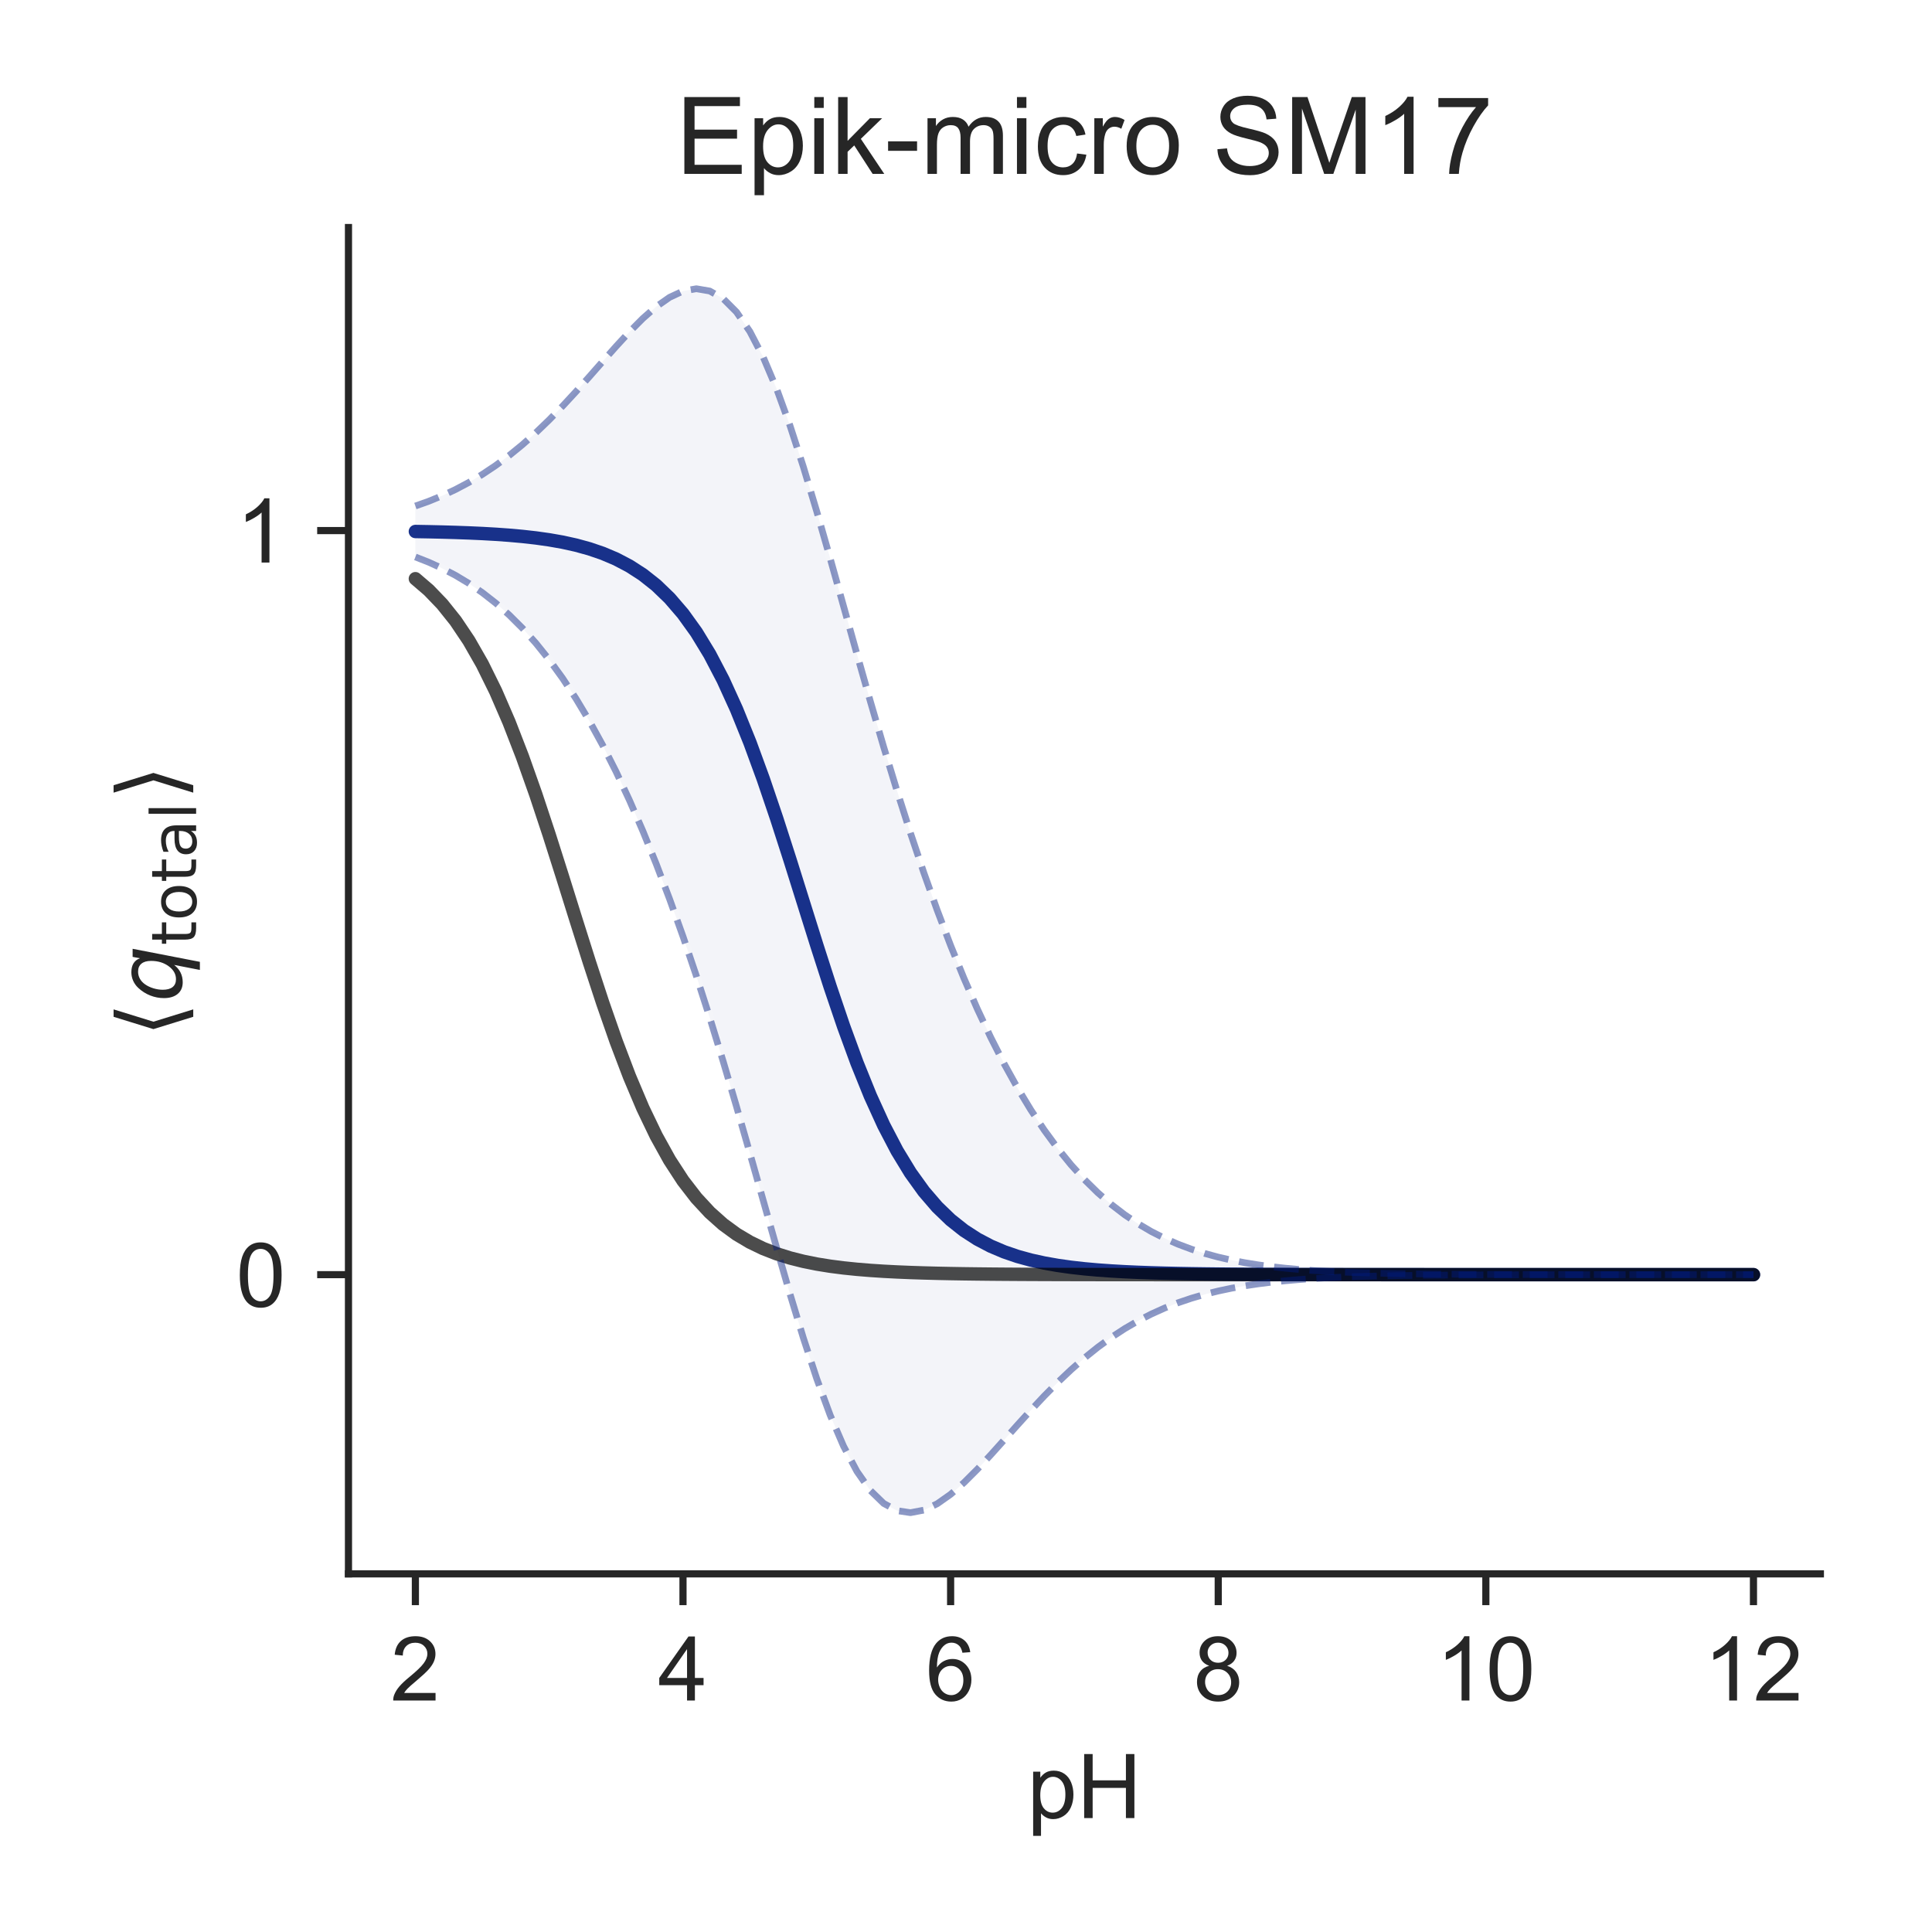 <?xml version="1.0" encoding="utf-8" standalone="no"?>
<!DOCTYPE svg PUBLIC "-//W3C//DTD SVG 1.1//EN"
  "http://www.w3.org/Graphics/SVG/1.1/DTD/svg11.dtd">
<!-- Created with matplotlib (http://matplotlib.org/) -->
<svg height="216pt" version="1.1" viewBox="0 0 216 216" width="216pt" xmlns="http://www.w3.org/2000/svg" xmlns:xlink="http://www.w3.org/1999/xlink">
 <defs>
  <style type="text/css">
*{stroke-linecap:butt;stroke-linejoin:round;}
  </style>
 </defs>
 <g id="figure_1">
  <g id="patch_1">
   <path d="M 0 216 
L 216 216 
L 216 0 
L 0 0 
z
" style="fill:#ffffff;"/>
  </g>
  <g id="axes_1">
   <g id="patch_2">
    <path d="M 38.96 175.96 
L 203.52 175.96 
L 203.52 25.44 
L 38.96 25.44 
z
" style="fill:#ffffff;"/>
   </g>
   <g id="matplotlib.axis_1">
    <g id="xtick_1">
     <g id="line2d_1">
      <defs>
       <path d="M 0 0 
L 0 3.5 
" id="m2ff8e40c03" style="stroke:#262626;stroke-width:0.8;"/>
      </defs>
      <g>
       <use style="fill:#262626;stroke:#262626;stroke-width:0.8;" x="46.44" xlink:href="#m2ff8e40c03" y="175.96"/>
      </g>
     </g>
     <g id="text_1">
      <!-- 2 -->
      <defs>
       <path d="M 50.344 8.453 
L 50.344 0 
L 3.031 0 
Q 2.938 3.172 4.047 6.109 
Q 5.859 10.938 9.828 15.625 
Q 13.812 20.312 21.344 26.469 
Q 33.016 36.031 37.109 41.625 
Q 41.219 47.219 41.219 52.203 
Q 41.219 57.422 37.469 61 
Q 33.734 64.594 27.734 64.594 
Q 21.391 64.594 17.578 60.781 
Q 13.766 56.984 13.719 50.25 
L 4.688 51.172 
Q 5.609 61.281 11.656 66.578 
Q 17.719 71.875 27.938 71.875 
Q 38.234 71.875 44.234 66.156 
Q 50.25 60.453 50.25 52 
Q 50.25 47.703 48.484 43.547 
Q 46.734 39.406 42.656 34.812 
Q 38.578 30.219 29.109 22.219 
Q 21.188 15.578 18.938 13.203 
Q 16.703 10.844 15.234 8.453 
z
" id="ArialMT-32"/>
      </defs>
      <g style="fill:#262626;" transform="translate(43.66 190.118)scale(0.1 -0.1)">
       <use xlink:href="#ArialMT-32"/>
      </g>
     </g>
    </g>
    <g id="xtick_2">
     <g id="line2d_2">
      <g>
       <use style="fill:#262626;stroke:#262626;stroke-width:0.8;" x="76.36" xlink:href="#m2ff8e40c03" y="175.96"/>
      </g>
     </g>
     <g id="text_2">
      <!-- 4 -->
      <defs>
       <path d="M 32.328 0 
L 32.328 17.141 
L 1.266 17.141 
L 1.266 25.203 
L 33.938 71.578 
L 41.109 71.578 
L 41.109 25.203 
L 50.781 25.203 
L 50.781 17.141 
L 41.109 17.141 
L 41.109 0 
z
M 32.328 25.203 
L 32.328 57.469 
L 9.906 25.203 
z
" id="ArialMT-34"/>
      </defs>
      <g style="fill:#262626;" transform="translate(73.58 190.118)scale(0.1 -0.1)">
       <use xlink:href="#ArialMT-34"/>
      </g>
     </g>
    </g>
    <g id="xtick_3">
     <g id="line2d_3">
      <g>
       <use style="fill:#262626;stroke:#262626;stroke-width:0.8;" x="106.28" xlink:href="#m2ff8e40c03" y="175.96"/>
      </g>
     </g>
     <g id="text_3">
      <!-- 6 -->
      <defs>
       <path d="M 49.75 54.047 
L 41.016 53.375 
Q 39.844 58.547 37.703 60.891 
Q 34.125 64.656 28.906 64.656 
Q 24.703 64.656 21.531 62.312 
Q 17.391 59.281 14.984 53.469 
Q 12.594 47.656 12.5 36.922 
Q 15.672 41.75 20.266 44.094 
Q 24.859 46.438 29.891 46.438 
Q 38.672 46.438 44.844 39.969 
Q 51.031 33.5 51.031 23.25 
Q 51.031 16.5 48.125 10.719 
Q 45.219 4.938 40.141 1.859 
Q 35.062 -1.219 28.609 -1.219 
Q 17.625 -1.219 10.688 6.859 
Q 3.766 14.938 3.766 33.5 
Q 3.766 54.25 11.422 63.672 
Q 18.109 71.875 29.438 71.875 
Q 37.891 71.875 43.281 67.141 
Q 48.688 62.406 49.75 54.047 
z
M 13.875 23.188 
Q 13.875 18.656 15.797 14.5 
Q 17.719 10.359 21.188 8.172 
Q 24.656 6 28.469 6 
Q 34.031 6 38.031 10.484 
Q 42.047 14.984 42.047 22.703 
Q 42.047 30.125 38.078 34.391 
Q 34.125 38.672 28.125 38.672 
Q 22.172 38.672 18.016 34.391 
Q 13.875 30.125 13.875 23.188 
z
" id="ArialMT-36"/>
      </defs>
      <g style="fill:#262626;" transform="translate(103.5 190.118)scale(0.1 -0.1)">
       <use xlink:href="#ArialMT-36"/>
      </g>
     </g>
    </g>
    <g id="xtick_4">
     <g id="line2d_4">
      <g>
       <use style="fill:#262626;stroke:#262626;stroke-width:0.8;" x="136.2" xlink:href="#m2ff8e40c03" y="175.96"/>
      </g>
     </g>
     <g id="text_4">
      <!-- 8 -->
      <defs>
       <path d="M 17.672 38.812 
Q 12.203 40.828 9.562 44.531 
Q 6.938 48.25 6.938 53.422 
Q 6.938 61.234 12.547 66.547 
Q 18.172 71.875 27.484 71.875 
Q 36.859 71.875 42.578 66.422 
Q 48.297 60.984 48.297 53.172 
Q 48.297 48.188 45.672 44.5 
Q 43.062 40.828 37.75 38.812 
Q 44.344 36.672 47.781 31.875 
Q 51.219 27.094 51.219 20.453 
Q 51.219 11.281 44.719 5.031 
Q 38.234 -1.219 27.641 -1.219 
Q 17.047 -1.219 10.547 5.047 
Q 4.047 11.328 4.047 20.703 
Q 4.047 27.688 7.594 32.391 
Q 11.141 37.109 17.672 38.812 
z
M 15.922 53.719 
Q 15.922 48.641 19.188 45.406 
Q 22.469 42.188 27.688 42.188 
Q 32.766 42.188 36.016 45.375 
Q 39.266 48.578 39.266 53.219 
Q 39.266 58.062 35.906 61.359 
Q 32.562 64.656 27.594 64.656 
Q 22.562 64.656 19.234 61.422 
Q 15.922 58.203 15.922 53.719 
z
M 13.094 20.656 
Q 13.094 16.891 14.875 13.375 
Q 16.656 9.859 20.172 7.922 
Q 23.688 6 27.734 6 
Q 34.031 6 38.125 10.047 
Q 42.234 14.109 42.234 20.359 
Q 42.234 26.703 38.016 30.859 
Q 33.797 35.016 27.438 35.016 
Q 21.234 35.016 17.156 30.906 
Q 13.094 26.812 13.094 20.656 
z
" id="ArialMT-38"/>
      </defs>
      <g style="fill:#262626;" transform="translate(133.42 190.118)scale(0.1 -0.1)">
       <use xlink:href="#ArialMT-38"/>
      </g>
     </g>
    </g>
    <g id="xtick_5">
     <g id="line2d_5">
      <g>
       <use style="fill:#262626;stroke:#262626;stroke-width:0.8;" x="166.12" xlink:href="#m2ff8e40c03" y="175.96"/>
      </g>
     </g>
     <g id="text_5">
      <!-- 10 -->
      <defs>
       <path d="M 37.25 0 
L 28.469 0 
L 28.469 56 
Q 25.297 52.984 20.141 49.953 
Q 14.984 46.922 10.891 45.406 
L 10.891 53.906 
Q 18.266 57.375 23.781 62.297 
Q 29.297 67.234 31.594 71.875 
L 37.25 71.875 
z
" id="ArialMT-31"/>
       <path d="M 4.156 35.297 
Q 4.156 48 6.766 55.734 
Q 9.375 63.484 14.516 67.672 
Q 19.672 71.875 27.484 71.875 
Q 33.25 71.875 37.594 69.547 
Q 41.938 67.234 44.766 62.859 
Q 47.609 58.5 49.219 52.219 
Q 50.828 45.953 50.828 35.297 
Q 50.828 22.703 48.234 14.969 
Q 45.656 7.234 40.5 3 
Q 35.359 -1.219 27.484 -1.219 
Q 17.141 -1.219 11.234 6.203 
Q 4.156 15.141 4.156 35.297 
z
M 13.188 35.297 
Q 13.188 17.672 17.312 11.828 
Q 21.438 6 27.484 6 
Q 33.547 6 37.672 11.859 
Q 41.797 17.719 41.797 35.297 
Q 41.797 52.984 37.672 58.781 
Q 33.547 64.594 27.391 64.594 
Q 21.344 64.594 17.719 59.469 
Q 13.188 52.938 13.188 35.297 
z
" id="ArialMT-30"/>
      </defs>
      <g style="fill:#262626;" transform="translate(160.559 190.118)scale(0.1 -0.1)">
       <use xlink:href="#ArialMT-31"/>
       <use x="55.615" xlink:href="#ArialMT-30"/>
      </g>
     </g>
    </g>
    <g id="xtick_6">
     <g id="line2d_6">
      <g>
       <use style="fill:#262626;stroke:#262626;stroke-width:0.8;" x="196.04" xlink:href="#m2ff8e40c03" y="175.96"/>
      </g>
     </g>
     <g id="text_6">
      <!-- 12 -->
      <g style="fill:#262626;" transform="translate(190.479 190.118)scale(0.1 -0.1)">
       <use xlink:href="#ArialMT-31"/>
       <use x="55.615" xlink:href="#ArialMT-32"/>
      </g>
     </g>
    </g>
    <g id="text_7">
     <!-- pH -->
     <defs>
      <path d="M 6.594 -19.875 
L 6.594 51.859 
L 14.594 51.859 
L 14.594 45.125 
Q 17.438 49.078 21 51.047 
Q 24.562 53.031 29.641 53.031 
Q 36.281 53.031 41.359 49.609 
Q 46.438 46.188 49.016 39.953 
Q 51.609 33.734 51.609 26.312 
Q 51.609 18.359 48.75 11.984 
Q 45.906 5.609 40.453 2.219 
Q 35.016 -1.172 29 -1.172 
Q 24.609 -1.172 21.109 0.688 
Q 17.625 2.547 15.375 5.375 
L 15.375 -19.875 
z
M 14.547 25.641 
Q 14.547 15.625 18.594 10.844 
Q 22.656 6.062 28.422 6.062 
Q 34.281 6.062 38.453 11.016 
Q 42.625 15.969 42.625 26.375 
Q 42.625 36.281 38.547 41.203 
Q 34.469 46.141 28.812 46.141 
Q 23.188 46.141 18.859 40.891 
Q 14.547 35.641 14.547 25.641 
z
" id="ArialMT-70"/>
      <path d="M 8.016 0 
L 8.016 71.578 
L 17.484 71.578 
L 17.484 42.188 
L 54.688 42.188 
L 54.688 71.578 
L 64.156 71.578 
L 64.156 0 
L 54.688 0 
L 54.688 33.734 
L 17.484 33.734 
L 17.484 0 
z
" id="ArialMT-48"/>
     </defs>
     <g style="fill:#262626;" transform="translate(114.849 203.263)scale(0.1 -0.1)">
      <use xlink:href="#ArialMT-70"/>
      <use x="55.615" xlink:href="#ArialMT-48"/>
     </g>
    </g>
   </g>
   <g id="matplotlib.axis_2">
    <g id="ytick_1">
     <g id="line2d_7">
      <defs>
       <path d="M 0 0 
L -3.5 0 
" id="mc86152a469" style="stroke:#262626;stroke-width:0.8;"/>
      </defs>
      <g>
       <use style="fill:#262626;stroke:#262626;stroke-width:0.8;" x="38.96" xlink:href="#mc86152a469" y="142.508"/>
      </g>
     </g>
     <g id="text_8">
      <!-- 0 -->
      <g style="fill:#262626;" transform="translate(26.399 146.087)scale(0.1 -0.1)">
       <use xlink:href="#ArialMT-30"/>
      </g>
     </g>
    </g>
    <g id="ytick_2">
     <g id="line2d_8">
      <g>
       <use style="fill:#262626;stroke:#262626;stroke-width:0.8;" x="38.96" xlink:href="#mc86152a469" y="59.317"/>
      </g>
     </g>
     <g id="text_9">
      <!-- 1 -->
      <g style="fill:#262626;" transform="translate(26.399 62.896)scale(0.1 -0.1)">
       <use xlink:href="#ArialMT-31"/>
      </g>
     </g>
    </g>
    <g id="text_10">
     <!-- $\langle q_\mathsf{total} \rangle$ -->
     <defs>
      <path d="M 8.938 31.344 
L 22.703 75.875 
L 31 75.875 
L 17.234 31.344 
L 31 -13.188 
L 22.703 -13.188 
z
" id="DejaVuSans-27e8"/>
      <path d="M 41.703 8.203 
Q 38.094 3.469 33.172 1.016 
Q 28.266 -1.422 22.312 -1.422 
Q 14.016 -1.422 9.297 4.172 
Q 4.594 9.766 4.594 19.578 
Q 4.594 27.484 7.5 34.859 
Q 10.406 42.234 15.828 48.094 
Q 19.344 51.906 23.906 53.953 
Q 28.469 56 33.5 56 
Q 39.547 56 43.453 53.609 
Q 47.359 51.219 49.125 46.391 
L 50.688 54.594 
L 59.719 54.594 
L 45.125 -20.609 
L 36.078 -20.609 
z
M 13.922 20.906 
Q 13.922 13.672 16.938 9.891 
Q 19.969 6.109 25.688 6.109 
Q 34.188 6.109 40.188 14.234 
Q 46.188 22.359 46.188 33.984 
Q 46.188 41.016 43.078 44.75 
Q 39.984 48.484 34.188 48.484 
Q 29.938 48.484 26.312 46.5 
Q 22.703 44.531 20.016 40.719 
Q 17.188 36.719 15.547 31.344 
Q 13.922 25.984 13.922 20.906 
z
" id="DejaVuSans-Oblique-71"/>
      <path d="M 18.312 70.219 
L 18.312 54.688 
L 36.812 54.688 
L 36.812 47.703 
L 18.312 47.703 
L 18.312 18.016 
Q 18.312 11.328 20.141 9.422 
Q 21.969 7.516 27.594 7.516 
L 36.812 7.516 
L 36.812 0 
L 27.594 0 
Q 17.188 0 13.234 3.875 
Q 9.281 7.766 9.281 18.016 
L 9.281 47.703 
L 2.688 47.703 
L 2.688 54.688 
L 9.281 54.688 
L 9.281 70.219 
z
" id="DejaVuSans-74"/>
      <path d="M 30.609 48.391 
Q 23.391 48.391 19.188 42.75 
Q 14.984 37.109 14.984 27.297 
Q 14.984 17.484 19.156 11.844 
Q 23.344 6.203 30.609 6.203 
Q 37.797 6.203 41.984 11.859 
Q 46.188 17.531 46.188 27.297 
Q 46.188 37.016 41.984 42.703 
Q 37.797 48.391 30.609 48.391 
z
M 30.609 56 
Q 42.328 56 49.016 48.375 
Q 55.719 40.766 55.719 27.297 
Q 55.719 13.875 49.016 6.219 
Q 42.328 -1.422 30.609 -1.422 
Q 18.844 -1.422 12.172 6.219 
Q 5.516 13.875 5.516 27.297 
Q 5.516 40.766 12.172 48.375 
Q 18.844 56 30.609 56 
z
" id="DejaVuSans-6f"/>
      <path d="M 34.281 27.484 
Q 23.391 27.484 19.188 25 
Q 14.984 22.516 14.984 16.5 
Q 14.984 11.719 18.141 8.906 
Q 21.297 6.109 26.703 6.109 
Q 34.188 6.109 38.703 11.406 
Q 43.219 16.703 43.219 25.484 
L 43.219 27.484 
z
M 52.203 31.203 
L 52.203 0 
L 43.219 0 
L 43.219 8.297 
Q 40.141 3.328 35.547 0.953 
Q 30.953 -1.422 24.312 -1.422 
Q 15.922 -1.422 10.953 3.297 
Q 6 8.016 6 15.922 
Q 6 25.141 12.172 29.828 
Q 18.359 34.516 30.609 34.516 
L 43.219 34.516 
L 43.219 35.406 
Q 43.219 41.609 39.141 45 
Q 35.062 48.391 27.688 48.391 
Q 23 48.391 18.547 47.266 
Q 14.109 46.141 10.016 43.891 
L 10.016 52.203 
Q 14.938 54.109 19.578 55.047 
Q 24.219 56 28.609 56 
Q 40.484 56 46.344 49.844 
Q 52.203 43.703 52.203 31.203 
z
" id="DejaVuSans-61"/>
      <path d="M 9.422 75.984 
L 18.406 75.984 
L 18.406 0 
L 9.422 0 
z
" id="DejaVuSans-6c"/>
      <path d="M 30.078 31.344 
L 16.312 -13.188 
L 8.016 -13.188 
L 21.781 31.344 
L 8.016 75.875 
L 16.312 75.875 
z
" id="DejaVuSans-27e9"/>
     </defs>
     <g style="fill:#262626;" transform="translate(20.299 115.95)rotate(-90)scale(0.1 -0.1)">
      <use transform="translate(0 0.125)" xlink:href="#DejaVuSans-27e8"/>
      <use transform="translate(39.014 0.125)" xlink:href="#DejaVuSans-Oblique-71"/>
      <use transform="translate(102.49 -16.281)scale(0.7)" xlink:href="#DejaVuSans-74"/>
      <use transform="translate(129.937 -16.281)scale(0.7)" xlink:href="#DejaVuSans-6f"/>
      <use transform="translate(172.764 -16.281)scale(0.7)" xlink:href="#DejaVuSans-74"/>
      <use transform="translate(200.21 -16.281)scale(0.7)" xlink:href="#DejaVuSans-61"/>
      <use transform="translate(243.105 -16.281)scale(0.7)" xlink:href="#DejaVuSans-6c"/>
      <use transform="translate(265.288 0.125)" xlink:href="#DejaVuSans-27e9"/>
     </g>
    </g>
   </g>
   <g id="PolyCollection_1">
    <defs>
     <path d="M 46.44 -159.426 
L 46.44 -153.73 
L 47.936 -153.142 
L 49.432 -152.46 
L 50.928 -151.675 
L 52.424 -150.775 
L 53.92 -149.748 
L 55.416 -148.58 
L 56.912 -147.258 
L 58.408 -145.769 
L 59.904 -144.1 
L 61.4 -142.239 
L 62.896 -140.175 
L 64.392 -137.899 
L 65.888 -135.403 
L 67.384 -132.679 
L 68.88 -129.722 
L 70.376 -126.527 
L 71.872 -123.09 
L 73.368 -119.409 
L 74.864 -115.481 
L 76.36 -111.305 
L 77.856 -106.885 
L 79.352 -102.228 
L 80.848 -97.35 
L 82.344 -92.279 
L 83.84 -87.062 
L 85.336 -81.765 
L 86.832 -76.479 
L 88.328 -71.312 
L 89.824 -66.39 
L 91.32 -61.841 
L 92.816 -57.782 
L 94.312 -54.312 
L 95.808 -51.496 
L 97.304 -49.364 
L 98.8 -47.913 
L 100.296 -47.105 
L 101.792 -46.882 
L 103.288 -47.168 
L 104.784 -47.879 
L 106.28 -48.932 
L 107.776 -50.243 
L 109.272 -51.737 
L 110.768 -53.346 
L 112.264 -55.014 
L 113.76 -56.691 
L 115.256 -58.34 
L 116.752 -59.932 
L 118.248 -61.444 
L 119.744 -62.86 
L 121.24 -64.173 
L 122.736 -65.375 
L 124.232 -66.466 
L 125.728 -67.446 
L 127.224 -68.318 
L 128.72 -69.089 
L 130.216 -69.764 
L 131.712 -70.351 
L 133.208 -70.857 
L 134.704 -71.292 
L 136.2 -71.663 
L 137.696 -71.978 
L 139.192 -72.244 
L 140.688 -72.467 
L 142.184 -72.654 
L 143.68 -72.809 
L 145.176 -72.938 
L 146.672 -73.044 
L 148.168 -73.131 
L 149.664 -73.201 
L 151.16 -73.259 
L 152.656 -73.305 
L 154.152 -73.342 
L 155.648 -73.372 
L 157.144 -73.397 
L 158.64 -73.416 
L 160.136 -73.431 
L 161.632 -73.444 
L 163.128 -73.453 
L 164.624 -73.461 
L 166.12 -73.468 
L 167.616 -73.473 
L 169.112 -73.476 
L 170.608 -73.48 
L 172.104 -73.482 
L 173.6 -73.484 
L 175.096 -73.486 
L 176.592 -73.487 
L 178.088 -73.488 
L 179.584 -73.489 
L 181.08 -73.489 
L 182.576 -73.49 
L 184.072 -73.49 
L 185.568 -73.491 
L 187.064 -73.491 
L 188.56 -73.491 
L 190.056 -73.491 
L 191.552 -73.491 
L 193.048 -73.491 
L 194.544 -73.492 
L 196.04 -73.492 
L 196.04 -73.492 
L 196.04 -73.492 
L 194.544 -73.492 
L 193.048 -73.492 
L 191.552 -73.492 
L 190.056 -73.492 
L 188.56 -73.493 
L 187.064 -73.493 
L 185.568 -73.493 
L 184.072 -73.493 
L 182.576 -73.494 
L 181.08 -73.494 
L 179.584 -73.495 
L 178.088 -73.496 
L 176.592 -73.497 
L 175.096 -73.498 
L 173.6 -73.5 
L 172.104 -73.502 
L 170.608 -73.505 
L 169.112 -73.508 
L 167.616 -73.512 
L 166.12 -73.517 
L 164.624 -73.524 
L 163.128 -73.532 
L 161.632 -73.543 
L 160.136 -73.556 
L 158.64 -73.572 
L 157.144 -73.592 
L 155.648 -73.618 
L 154.152 -73.65 
L 152.656 -73.689 
L 151.16 -73.738 
L 149.664 -73.799 
L 148.168 -73.874 
L 146.672 -73.966 
L 145.176 -74.079 
L 143.68 -74.216 
L 142.184 -74.382 
L 140.688 -74.583 
L 139.192 -74.823 
L 137.696 -75.111 
L 136.2 -75.453 
L 134.704 -75.858 
L 133.208 -76.335 
L 131.712 -76.896 
L 130.216 -77.551 
L 128.72 -78.311 
L 127.224 -79.19 
L 125.728 -80.198 
L 124.232 -81.348 
L 122.736 -82.652 
L 121.24 -84.122 
L 119.744 -85.771 
L 118.248 -87.609 
L 116.752 -89.648 
L 115.256 -91.898 
L 113.76 -94.369 
L 112.264 -97.07 
L 110.768 -100.008 
L 109.272 -103.188 
L 107.776 -106.616 
L 106.28 -110.296 
L 104.784 -114.23 
L 103.288 -118.42 
L 101.792 -122.864 
L 100.296 -127.554 
L 98.8 -132.474 
L 97.304 -137.593 
L 95.808 -142.865 
L 94.312 -148.22 
L 92.816 -153.569 
L 91.32 -158.798 
L 89.824 -163.784 
L 88.328 -168.398 
L 86.832 -172.52 
L 85.336 -176.052 
L 83.84 -178.927 
L 82.344 -181.113 
L 80.848 -182.613 
L 79.352 -183.462 
L 77.856 -183.718 
L 76.36 -183.456 
L 74.864 -182.759 
L 73.368 -181.713 
L 71.872 -180.4 
L 70.376 -178.897 
L 68.88 -177.273 
L 67.384 -175.586 
L 65.888 -173.885 
L 64.392 -172.211 
L 62.896 -170.594 
L 61.4 -169.058 
L 59.904 -167.618 
L 58.408 -166.285 
L 56.912 -165.064 
L 55.416 -163.956 
L 53.92 -162.958 
L 52.424 -162.066 
L 50.928 -161.273 
L 49.432 -160.574 
L 47.936 -159.96 
L 46.44 -159.426 
z
" id="m915b64c7cb" style="stroke:#ffffff;stroke-opacity:0.05;"/>
    </defs>
    <g clip-path="url(#pd7835ae387)">
     <use style="fill:#001c7f;fill-opacity:0.05;stroke:#ffffff;stroke-opacity:0.05;" x="0" xlink:href="#m915b64c7cb" y="216"/>
    </g>
   </g>
   <g id="line2d_9">
    <path clip-path="url(#pd7835ae387)" d="M 46.44 59.422 
L 47.936 59.449 
L 49.432 59.483 
L 50.928 59.526 
L 52.424 59.58 
L 53.92 59.647 
L 55.416 59.732 
L 56.912 59.839 
L 58.408 59.973 
L 59.904 60.141 
L 61.4 60.352 
L 62.896 60.615 
L 64.392 60.945 
L 65.888 61.356 
L 67.384 61.867 
L 68.88 62.502 
L 70.376 63.288 
L 71.872 64.255 
L 73.368 65.439 
L 74.864 66.88 
L 76.36 68.619 
L 77.856 70.698 
L 79.352 73.155 
L 80.848 76.019 
L 82.344 79.304 
L 83.84 83.006 
L 85.336 87.091 
L 86.832 91.501 
L 88.328 96.145 
L 89.824 100.913 
L 91.32 105.681 
L 92.816 110.325 
L 94.312 114.734 
L 95.808 118.82 
L 97.304 122.521 
L 98.8 125.807 
L 100.296 128.67 
L 101.792 131.127 
L 103.288 133.206 
L 104.784 134.945 
L 106.28 136.386 
L 107.776 137.571 
L 109.272 138.538 
L 110.768 139.323 
L 112.264 139.958 
L 113.76 140.47 
L 115.256 140.881 
L 116.752 141.21 
L 118.248 141.474 
L 119.744 141.685 
L 121.24 141.853 
L 122.736 141.987 
L 124.232 142.093 
L 125.728 142.178 
L 127.224 142.246 
L 128.72 142.3 
L 130.216 142.343 
L 131.712 142.377 
L 133.208 142.404 
L 134.704 142.425 
L 136.2 142.442 
L 137.696 142.456 
L 139.192 142.467 
L 140.688 142.475 
L 142.184 142.482 
L 143.68 142.487 
L 145.176 142.492 
L 146.672 142.495 
L 148.168 142.498 
L 149.664 142.5 
L 151.16 142.502 
L 152.656 142.503 
L 154.152 142.504 
L 155.648 142.505 
L 157.144 142.506 
L 158.64 142.506 
L 160.136 142.507 
L 161.632 142.507 
L 163.128 142.507 
L 164.624 142.507 
L 166.12 142.508 
L 167.616 142.508 
L 169.112 142.508 
L 170.608 142.508 
L 172.104 142.508 
L 173.6 142.508 
L 175.096 142.508 
L 176.592 142.508 
L 178.088 142.508 
L 179.584 142.508 
L 181.08 142.508 
L 182.576 142.508 
L 184.072 142.508 
L 185.568 142.508 
L 187.064 142.508 
L 188.56 142.508 
L 190.056 142.508 
L 191.552 142.508 
L 193.048 142.508 
L 194.544 142.508 
L 196.04 142.508 
" style="fill:none;opacity:0.9;stroke:#001c7f;stroke-linecap:round;stroke-width:1.5;"/>
   </g>
   <g id="line2d_10">
    <path clip-path="url(#pd7835ae387)" d="M 46.44 64.7 
L 47.936 65.982 
L 49.432 67.538 
L 50.928 69.408 
L 52.424 71.634 
L 53.92 74.25 
L 55.416 77.282 
L 56.912 80.736 
L 58.408 84.597 
L 59.904 88.821 
L 61.4 93.336 
L 62.896 98.044 
L 64.392 102.827 
L 65.888 107.56 
L 67.384 112.122 
L 68.88 116.411 
L 70.376 120.349 
L 71.872 123.886 
L 73.368 127.002 
L 74.864 129.701 
L 76.36 132.002 
L 77.856 133.94 
L 79.352 135.555 
L 80.848 136.889 
L 82.344 137.982 
L 83.84 138.872 
L 85.336 139.594 
L 86.832 140.176 
L 88.328 140.645 
L 89.824 141.021 
L 91.32 141.323 
L 92.816 141.564 
L 94.312 141.756 
L 95.808 141.91 
L 97.304 142.032 
L 98.8 142.13 
L 100.296 142.207 
L 101.792 142.269 
L 103.288 142.318 
L 104.784 142.357 
L 106.28 142.388 
L 107.776 142.413 
L 109.272 142.432 
L 110.768 142.448 
L 112.264 142.46 
L 113.76 142.47 
L 115.256 142.478 
L 116.752 142.484 
L 118.248 142.489 
L 119.744 142.493 
L 121.24 142.496 
L 122.736 142.499 
L 124.232 142.501 
L 125.728 142.502 
L 127.224 142.503 
L 128.72 142.504 
L 130.216 142.505 
L 131.712 142.506 
L 133.208 142.506 
L 134.704 142.507 
L 136.2 142.507 
L 137.696 142.507 
L 139.192 142.507 
L 140.688 142.508 
L 142.184 142.508 
L 143.68 142.508 
L 145.176 142.508 
L 146.672 142.508 
L 148.168 142.508 
L 149.664 142.508 
L 151.16 142.508 
L 152.656 142.508 
L 154.152 142.508 
L 155.648 142.508 
L 157.144 142.508 
L 158.64 142.508 
L 160.136 142.508 
L 161.632 142.508 
L 163.128 142.508 
L 164.624 142.508 
L 166.12 142.508 
L 167.616 142.508 
L 169.112 142.508 
L 170.608 142.508 
L 172.104 142.508 
L 173.6 142.508 
L 175.096 142.508 
L 176.592 142.508 
L 178.088 142.508 
L 179.584 142.508 
L 181.08 142.508 
L 182.576 142.508 
L 184.072 142.508 
L 185.568 142.508 
L 187.064 142.508 
L 188.56 142.508 
L 190.056 142.508 
L 191.552 142.508 
L 193.048 142.508 
L 194.544 142.508 
L 196.04 142.508 
" style="fill:none;opacity:0.7;stroke:#000000;stroke-linecap:round;stroke-width:1.5;"/>
   </g>
   <g id="line2d_11">
    <path clip-path="url(#pd7835ae387)" d="M 46.44 56.574 
L 47.936 56.04 
L 49.432 55.426 
L 50.928 54.727 
L 52.424 53.934 
L 53.92 53.042 
L 55.416 52.044 
L 56.912 50.936 
L 58.408 49.715 
L 59.904 48.382 
L 61.4 46.942 
L 62.896 45.406 
L 64.392 43.789 
L 65.888 42.115 
L 67.384 40.414 
L 68.88 38.727 
L 70.376 37.103 
L 71.872 35.6 
L 73.368 34.287 
L 74.864 33.241 
L 76.36 32.544 
L 77.856 32.282 
L 79.352 32.538 
L 80.848 33.387 
L 82.344 34.887 
L 83.84 37.073 
L 85.336 39.948 
L 86.832 43.48 
L 88.328 47.602 
L 89.824 52.216 
L 91.32 57.202 
L 92.816 62.431 
L 94.312 67.78 
L 95.808 73.135 
L 97.304 78.407 
L 98.8 83.526 
L 100.296 88.446 
L 101.792 93.136 
L 103.288 97.58 
L 104.784 101.77 
L 106.28 105.704 
L 107.776 109.384 
L 109.272 112.812 
L 110.768 115.992 
L 112.264 118.93 
L 113.76 121.631 
L 115.256 124.102 
L 116.752 126.352 
L 118.248 128.391 
L 119.744 130.229 
L 121.24 131.878 
L 122.736 133.348 
L 124.232 134.652 
L 125.728 135.802 
L 127.224 136.81 
L 128.72 137.689 
L 130.216 138.449 
L 131.712 139.104 
L 133.208 139.665 
L 134.704 140.142 
L 136.2 140.547 
L 137.696 140.889 
L 139.192 141.177 
L 140.688 141.417 
L 142.184 141.618 
L 143.68 141.784 
L 145.176 141.921 
L 146.672 142.034 
L 148.168 142.126 
L 149.664 142.201 
L 151.16 142.262 
L 152.656 142.311 
L 154.152 142.35 
L 155.648 142.382 
L 157.144 142.408 
L 158.64 142.428 
L 160.136 142.444 
L 161.632 142.457 
L 163.128 142.468 
L 164.624 142.476 
L 166.12 142.483 
L 167.616 142.488 
L 169.112 142.492 
L 170.608 142.495 
L 172.104 142.498 
L 173.6 142.5 
L 175.096 142.502 
L 176.592 142.503 
L 178.088 142.504 
L 179.584 142.505 
L 181.08 142.506 
L 182.576 142.506 
L 184.072 142.507 
L 185.568 142.507 
L 187.064 142.507 
L 188.56 142.507 
L 190.056 142.508 
L 191.552 142.508 
L 193.048 142.508 
L 194.544 142.508 
L 196.04 142.508 
" style="fill:none;opacity:0.45;stroke:#001c7f;stroke-dasharray:2.775,1.2;stroke-dashoffset:0;stroke-width:0.75;"/>
   </g>
   <g id="line2d_12">
    <path clip-path="url(#pd7835ae387)" d="M 46.44 62.27 
L 47.936 62.858 
L 49.432 63.54 
L 50.928 64.325 
L 52.424 65.225 
L 53.92 66.252 
L 55.416 67.42 
L 56.912 68.742 
L 58.408 70.231 
L 59.904 71.9 
L 61.4 73.761 
L 62.896 75.825 
L 64.392 78.101 
L 65.888 80.597 
L 67.384 83.321 
L 68.88 86.278 
L 70.376 89.473 
L 71.872 92.91 
L 73.368 96.591 
L 74.864 100.519 
L 76.36 104.695 
L 77.856 109.115 
L 79.352 113.772 
L 80.848 118.65 
L 82.344 123.721 
L 83.84 128.938 
L 85.336 134.235 
L 86.832 139.521 
L 88.328 144.688 
L 89.824 149.61 
L 91.32 154.159 
L 92.816 158.218 
L 94.312 161.688 
L 95.808 164.504 
L 97.304 166.636 
L 98.8 168.087 
L 100.296 168.895 
L 101.792 169.118 
L 103.288 168.832 
L 104.784 168.121 
L 106.28 167.068 
L 107.776 165.757 
L 109.272 164.263 
L 110.768 162.654 
L 112.264 160.986 
L 113.76 159.309 
L 115.256 157.66 
L 116.752 156.068 
L 118.248 154.556 
L 119.744 153.14 
L 121.24 151.827 
L 122.736 150.625 
L 124.232 149.534 
L 125.728 148.554 
L 127.224 147.682 
L 128.72 146.911 
L 130.216 146.236 
L 131.712 145.649 
L 133.208 145.143 
L 134.704 144.708 
L 136.2 144.337 
L 137.696 144.022 
L 139.192 143.756 
L 140.688 143.533 
L 142.184 143.346 
L 143.68 143.191 
L 145.176 143.062 
L 146.672 142.956 
L 148.168 142.869 
L 149.664 142.799 
L 151.16 142.741 
L 152.656 142.695 
L 154.152 142.658 
L 155.648 142.628 
L 157.144 142.603 
L 158.64 142.584 
L 160.136 142.569 
L 161.632 142.556 
L 163.128 142.547 
L 164.624 142.539 
L 166.12 142.532 
L 167.616 142.527 
L 169.112 142.524 
L 170.608 142.52 
L 172.104 142.518 
L 173.6 142.516 
L 175.096 142.514 
L 176.592 142.513 
L 178.088 142.512 
L 179.584 142.511 
L 181.08 142.511 
L 182.576 142.51 
L 184.072 142.51 
L 185.568 142.509 
L 187.064 142.509 
L 188.56 142.509 
L 190.056 142.509 
L 191.552 142.509 
L 193.048 142.509 
L 194.544 142.508 
L 196.04 142.508 
" style="fill:none;opacity:0.45;stroke:#001c7f;stroke-dasharray:2.775,1.2;stroke-dashoffset:0;stroke-width:0.75;"/>
   </g>
   <g id="patch_3">
    <path d="M 38.96 175.96 
L 38.96 25.44 
" style="fill:none;stroke:#262626;stroke-linecap:square;stroke-linejoin:miter;stroke-width:0.8;"/>
   </g>
   <g id="patch_4">
    <path d="M 38.96 175.96 
L 203.52 175.96 
" style="fill:none;stroke:#262626;stroke-linecap:square;stroke-linejoin:miter;stroke-width:0.8;"/>
   </g>
   <g id="text_11">
    <!-- Epik-micro SM17 -->
    <defs>
     <path d="M 7.906 0 
L 7.906 71.578 
L 59.672 71.578 
L 59.672 63.141 
L 17.391 63.141 
L 17.391 41.219 
L 56.984 41.219 
L 56.984 32.812 
L 17.391 32.812 
L 17.391 8.453 
L 61.328 8.453 
L 61.328 0 
z
" id="ArialMT-45"/>
     <path d="M 6.641 61.469 
L 6.641 71.578 
L 15.438 71.578 
L 15.438 61.469 
z
M 6.641 0 
L 6.641 51.859 
L 15.438 51.859 
L 15.438 0 
z
" id="ArialMT-69"/>
     <path d="M 6.641 0 
L 6.641 71.578 
L 15.438 71.578 
L 15.438 30.766 
L 36.234 51.859 
L 47.609 51.859 
L 27.781 32.625 
L 49.609 0 
L 38.766 0 
L 21.625 26.516 
L 15.438 20.562 
L 15.438 0 
z
" id="ArialMT-6b"/>
     <path d="M 3.172 21.484 
L 3.172 30.328 
L 30.172 30.328 
L 30.172 21.484 
z
" id="ArialMT-2d"/>
     <path d="M 6.594 0 
L 6.594 51.859 
L 14.453 51.859 
L 14.453 44.578 
Q 16.891 48.391 20.938 50.703 
Q 25 53.031 30.172 53.031 
Q 35.938 53.031 39.625 50.641 
Q 43.312 48.25 44.828 43.953 
Q 50.984 53.031 60.844 53.031 
Q 68.562 53.031 72.703 48.75 
Q 76.859 44.484 76.859 35.594 
L 76.859 0 
L 68.109 0 
L 68.109 32.672 
Q 68.109 37.938 67.25 40.25 
Q 66.406 42.578 64.156 43.984 
Q 61.922 45.406 58.891 45.406 
Q 53.422 45.406 49.797 41.766 
Q 46.188 38.141 46.188 30.125 
L 46.188 0 
L 37.406 0 
L 37.406 33.688 
Q 37.406 39.547 35.25 42.469 
Q 33.109 45.406 28.219 45.406 
Q 24.516 45.406 21.359 43.453 
Q 18.219 41.5 16.797 37.734 
Q 15.375 33.984 15.375 26.906 
L 15.375 0 
z
" id="ArialMT-6d"/>
     <path d="M 40.438 19 
L 49.078 17.875 
Q 47.656 8.938 41.812 3.875 
Q 35.984 -1.172 27.484 -1.172 
Q 16.844 -1.172 10.375 5.781 
Q 3.906 12.75 3.906 25.734 
Q 3.906 34.125 6.688 40.422 
Q 9.469 46.734 15.156 49.875 
Q 20.844 53.031 27.547 53.031 
Q 35.984 53.031 41.359 48.75 
Q 46.734 44.484 48.25 36.625 
L 39.703 35.297 
Q 38.484 40.531 35.375 43.156 
Q 32.281 45.797 27.875 45.797 
Q 21.234 45.797 17.078 41.031 
Q 12.938 36.281 12.938 25.984 
Q 12.938 15.531 16.938 10.797 
Q 20.953 6.062 27.391 6.062 
Q 32.562 6.062 36.031 9.234 
Q 39.5 12.406 40.438 19 
z
" id="ArialMT-63"/>
     <path d="M 6.5 0 
L 6.5 51.859 
L 14.406 51.859 
L 14.406 44 
Q 17.438 49.516 20 51.266 
Q 22.562 53.031 25.641 53.031 
Q 30.078 53.031 34.672 50.203 
L 31.641 42.047 
Q 28.422 43.953 25.203 43.953 
Q 22.312 43.953 20.016 42.219 
Q 17.719 40.484 16.75 37.406 
Q 15.281 32.719 15.281 27.156 
L 15.281 0 
z
" id="ArialMT-72"/>
     <path d="M 3.328 25.922 
Q 3.328 40.328 11.328 47.266 
Q 18.016 53.031 27.641 53.031 
Q 38.328 53.031 45.109 46.016 
Q 51.906 39.016 51.906 26.656 
Q 51.906 16.656 48.906 10.906 
Q 45.906 5.172 40.156 2 
Q 34.422 -1.172 27.641 -1.172 
Q 16.75 -1.172 10.031 5.812 
Q 3.328 12.797 3.328 25.922 
z
M 12.359 25.922 
Q 12.359 15.969 16.703 11.016 
Q 21.047 6.062 27.641 6.062 
Q 34.188 6.062 38.531 11.031 
Q 42.875 16.016 42.875 26.219 
Q 42.875 35.844 38.5 40.797 
Q 34.125 45.75 27.641 45.75 
Q 21.047 45.75 16.703 40.812 
Q 12.359 35.891 12.359 25.922 
z
" id="ArialMT-6f"/>
     <path id="ArialMT-20"/>
     <path d="M 4.5 23 
L 13.422 23.781 
Q 14.062 18.406 16.375 14.969 
Q 18.703 11.531 23.578 9.406 
Q 28.469 7.281 34.578 7.281 
Q 39.984 7.281 44.141 8.891 
Q 48.297 10.5 50.312 13.297 
Q 52.344 16.109 52.344 19.438 
Q 52.344 22.797 50.391 25.312 
Q 48.438 27.828 43.953 29.547 
Q 41.062 30.672 31.203 33.031 
Q 21.344 35.406 17.391 37.5 
Q 12.25 40.188 9.734 44.156 
Q 7.234 48.141 7.234 53.078 
Q 7.234 58.5 10.297 63.203 
Q 13.375 67.922 19.281 70.359 
Q 25.203 72.797 32.422 72.797 
Q 40.375 72.797 46.453 70.234 
Q 52.547 67.672 55.812 62.688 
Q 59.078 57.719 59.328 51.422 
L 50.25 50.734 
Q 49.516 57.516 45.281 60.984 
Q 41.062 64.453 32.812 64.453 
Q 24.219 64.453 20.281 61.297 
Q 16.359 58.156 16.359 53.719 
Q 16.359 49.859 19.141 47.359 
Q 21.875 44.875 33.422 42.266 
Q 44.969 39.656 49.266 37.703 
Q 55.516 34.812 58.484 30.391 
Q 61.469 25.984 61.469 20.219 
Q 61.469 14.5 58.203 9.438 
Q 54.938 4.391 48.797 1.578 
Q 42.672 -1.219 35.016 -1.219 
Q 25.297 -1.219 18.719 1.609 
Q 12.156 4.438 8.422 10.125 
Q 4.688 15.828 4.5 23 
z
" id="ArialMT-53"/>
     <path d="M 7.422 0 
L 7.422 71.578 
L 21.688 71.578 
L 38.625 20.906 
Q 40.969 13.812 42.047 10.297 
Q 43.266 14.203 45.844 21.781 
L 62.984 71.578 
L 75.734 71.578 
L 75.734 0 
L 66.609 0 
L 66.609 59.906 
L 45.797 0 
L 37.25 0 
L 16.547 60.938 
L 16.547 0 
z
" id="ArialMT-4d"/>
     <path d="M 4.734 62.203 
L 4.734 70.656 
L 51.078 70.656 
L 51.078 63.812 
Q 44.234 56.547 37.516 44.484 
Q 30.812 32.422 27.156 19.672 
Q 24.516 10.688 23.781 0 
L 14.75 0 
Q 14.891 8.453 18.062 20.406 
Q 21.234 32.375 27.172 43.484 
Q 33.109 54.594 39.797 62.203 
z
" id="ArialMT-37"/>
    </defs>
    <g style="fill:#262626;" transform="translate(75.565 19.44)scale(0.12 -0.12)">
     <use xlink:href="#ArialMT-45"/>
     <use x="66.699" xlink:href="#ArialMT-70"/>
     <use x="122.314" xlink:href="#ArialMT-69"/>
     <use x="144.531" xlink:href="#ArialMT-6b"/>
     <use x="194.531" xlink:href="#ArialMT-2d"/>
     <use x="227.832" xlink:href="#ArialMT-6d"/>
     <use x="311.133" xlink:href="#ArialMT-69"/>
     <use x="333.35" xlink:href="#ArialMT-63"/>
     <use x="383.35" xlink:href="#ArialMT-72"/>
     <use x="416.65" xlink:href="#ArialMT-6f"/>
     <use x="472.266" xlink:href="#ArialMT-20"/>
     <use x="500.049" xlink:href="#ArialMT-53"/>
     <use x="566.748" xlink:href="#ArialMT-4d"/>
     <use x="650.049" xlink:href="#ArialMT-31"/>
     <use x="705.664" xlink:href="#ArialMT-37"/>
    </g>
   </g>
  </g>
 </g>
 <defs>
  <clipPath id="pd7835ae387">
   <rect height="150.52" width="164.56" x="38.96" y="25.44"/>
  </clipPath>
 </defs>
</svg>
